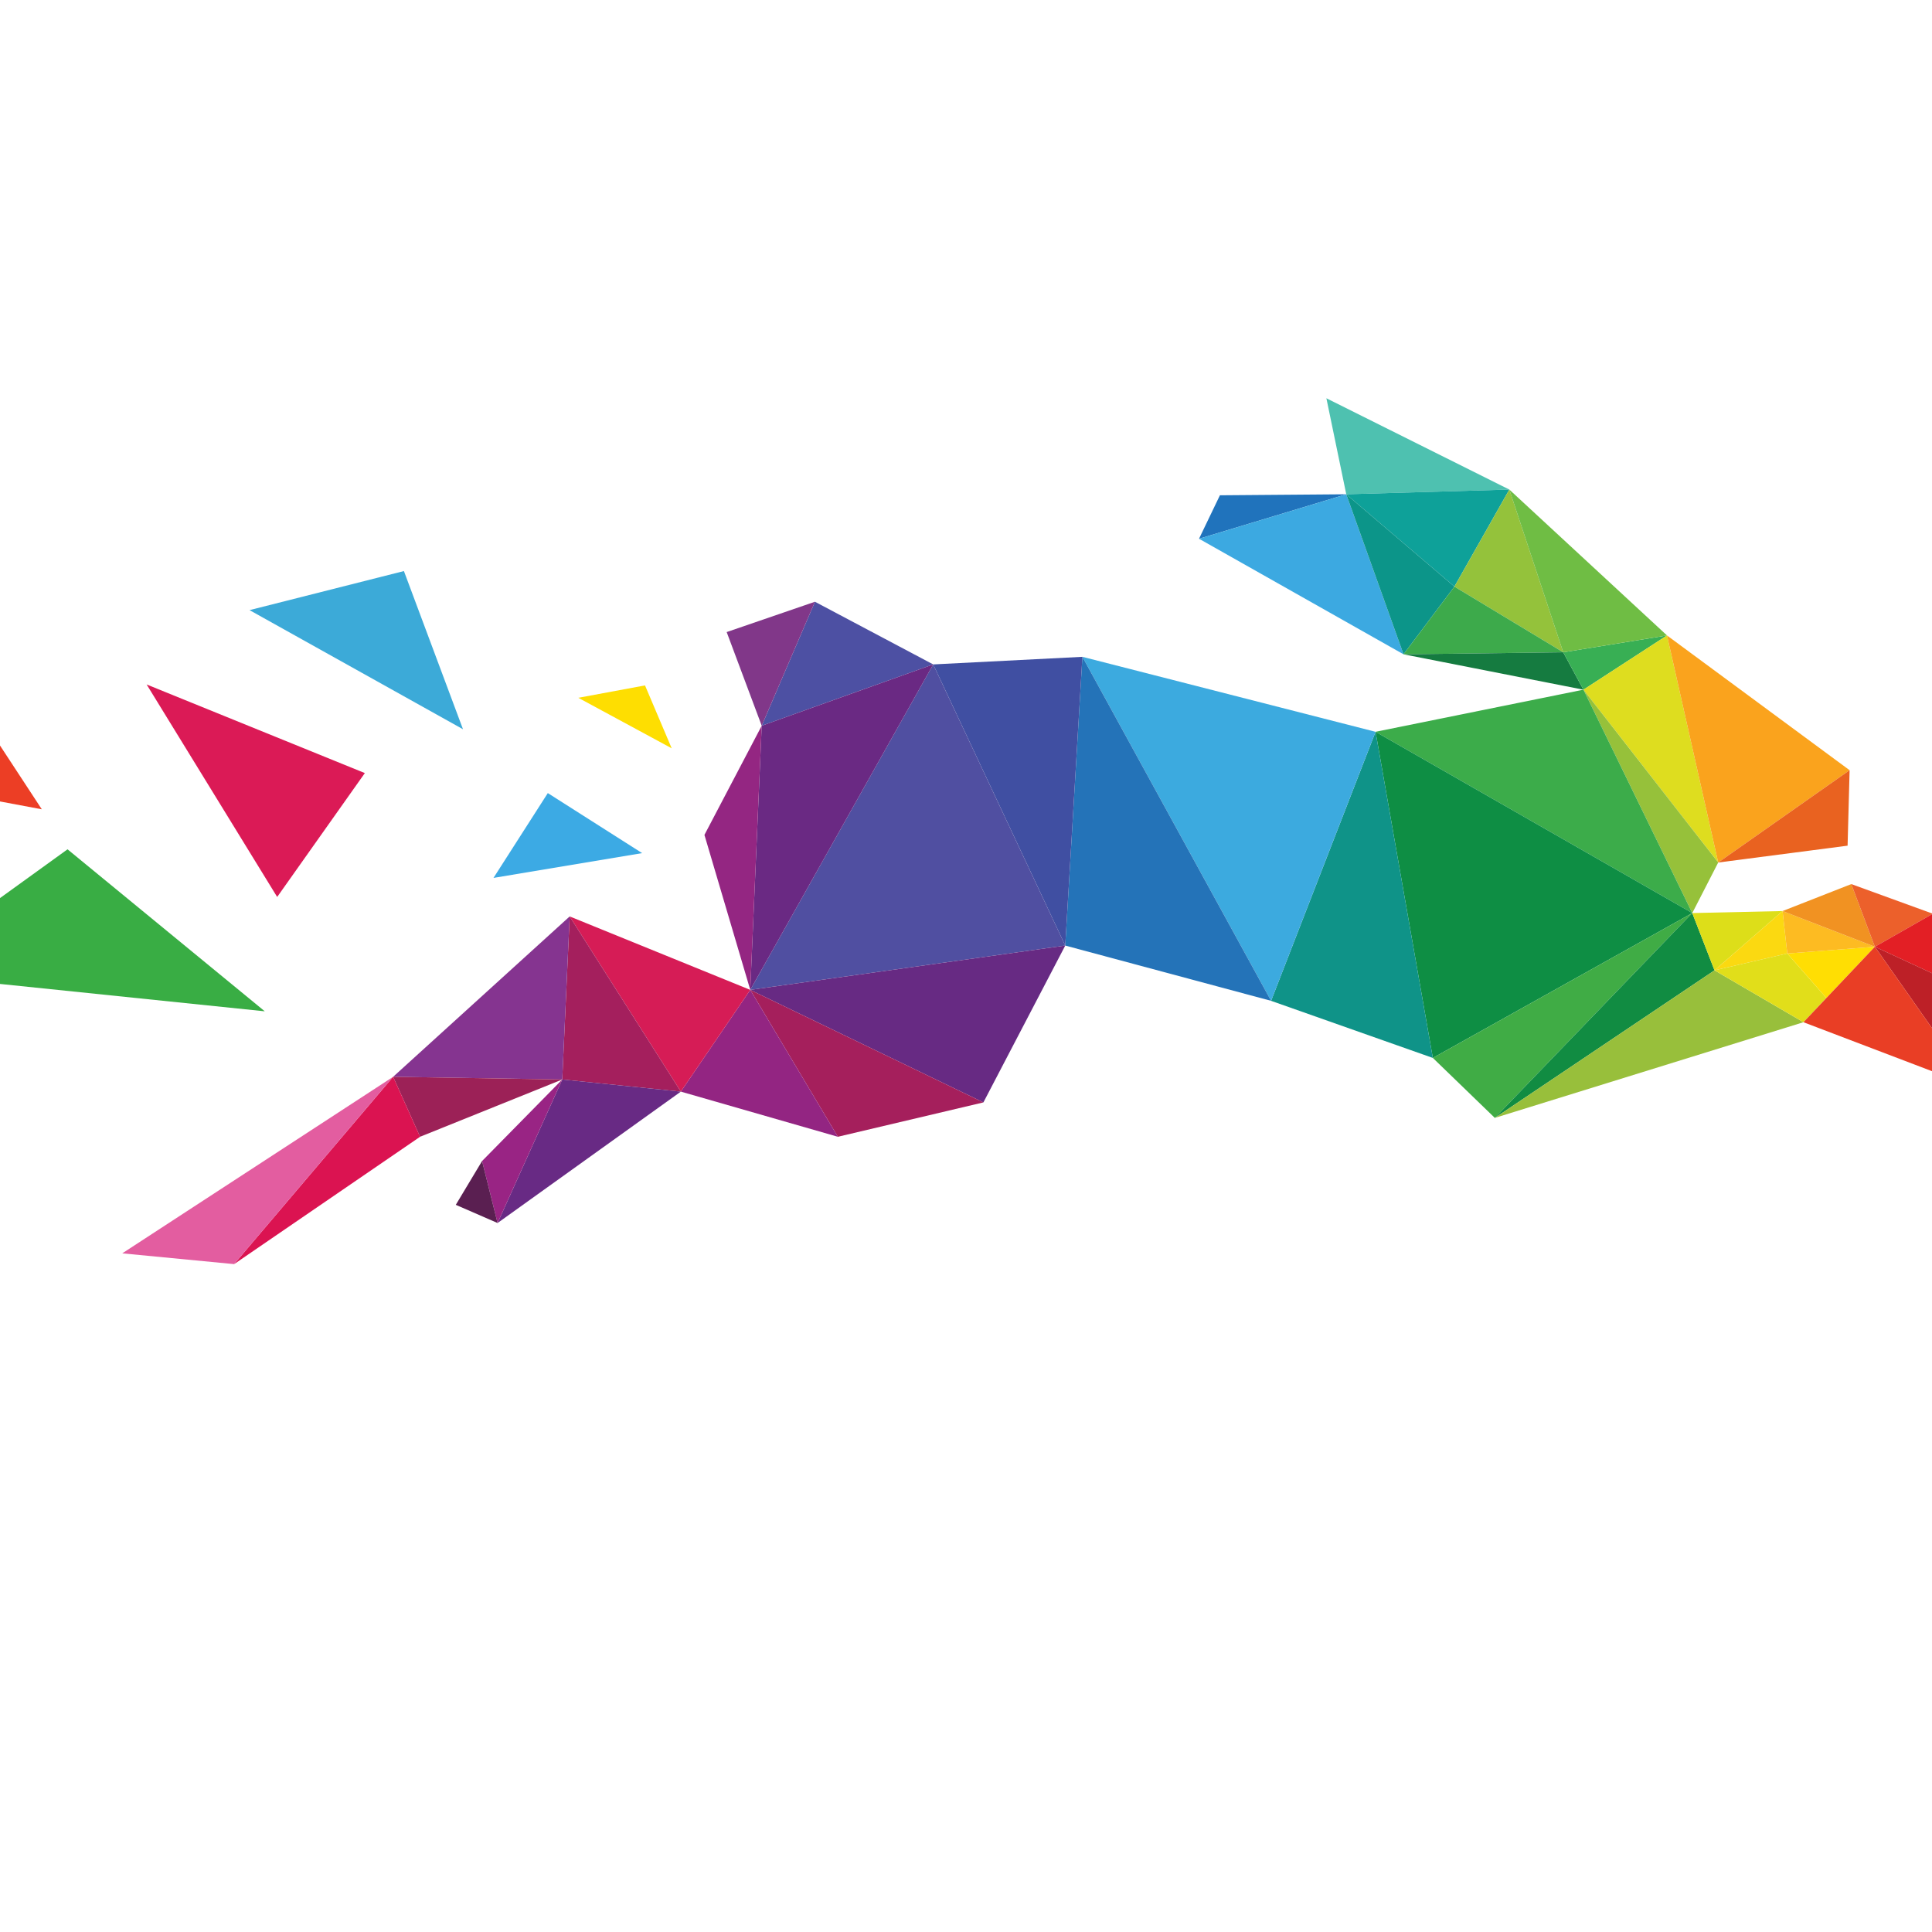 <?xml version="1.0" encoding="UTF-8" standalone="no"?>
<!-- Created with Inkscape (http://www.inkscape.org/) -->

<svg
   xmlns:dc="http://purl.org/dc/elements/1.1/"
   xmlns:cc="http://creativecommons.org/ns#"
   xmlns:rdf="http://www.w3.org/1999/02/22-rdf-syntax-ns#"
   xmlns:svg="http://www.w3.org/2000/svg"
   xmlns="http://www.w3.org/2000/svg"
   xmlns:sodipodi="http://sodipodi.sourceforge.net/DTD/sodipodi-0.dtd"
   xmlns:inkscape="http://www.inkscape.org/namespaces/inkscape"
   width="512"
   height="512"
   viewBox="0 0 512 512"
   version="1.1"
   id="svg8"
   inkscape:version="0.92.4 (5da689c313, 2019-01-14)"
   sodipodi:docname="drawing.svg">
  <defs
     id="defs2">
    <inkscape:path-effect
       effect="powerstroke"
       id="path-effect3902"
       is_visible="true"
       offset_points="0,0.5"
       sort_points="true"
       interpolator_type="CubicBezierJohan"
       interpolator_beta="0.2"
       start_linecap_type="zerowidth"
       linejoin_type="extrp_arc"
       miter_limit="4"
       end_linecap_type="zerowidth" />
  </defs>
  <sodipodi:namedview
     id="base"
     pagecolor="#ffffff"
     bordercolor="#666666"
     borderopacity="1.0"
     inkscape:pageopacity="0.0"
     inkscape:pageshadow="2"
     inkscape:zoom="0.175"
     inkscape:cx="-839.36166"
     inkscape:cy="746.68101"
     inkscape:document-units="mm"
     inkscape:current-layer="layer1"
     showgrid="false"
     inkscape:window-width="1600"
     inkscape:window-height="836"
     inkscape:window-x="0"
     inkscape:window-y="27"
     inkscape:window-maximized="1" />
  <g
     inkscape:label="Layer 1"
     inkscape:groupmode="layer"
     id="layer1">
    <g
       id="g5148">
      <path
         inkscape:connector-curvature="0"
         id="path3844"
         d="m 351.505,105.542 48.482,24.196 -43.214,1.25 z"
         style="fill:#4ec1b0;fill-opacity:1;stroke:none;stroke-width:1px;stroke-linecap:butt;stroke-linejoin:miter;stroke-opacity:1" />
      <path
         inkscape:connector-curvature="0"
         id="path3846"
         d="m 323.29,131.256 33.482,-0.268 -39.018,11.786 z"
         style="fill:#2073bc;fill-opacity:1;stroke:none;stroke-width:1px;stroke-linecap:butt;stroke-linejoin:miter;stroke-opacity:1" />
      <path
         inkscape:connector-curvature="0"
         id="path3848"
         d="m 356.772,130.988 15.179,42.411 -54.196,-30.625 z"
         style="fill:#3ca9e1;fill-opacity:1;stroke:none;stroke-width:1px;stroke-linecap:butt;stroke-linejoin:miter;stroke-opacity:1" />
      <path
         inkscape:connector-curvature="0"
         id="path3850"
         d="m 399.987,129.738 -14.554,25.714 -28.661,-24.464 z"
         style="fill:#0ea199;fill-opacity:1;stroke:none;stroke-width:1px;stroke-linecap:butt;stroke-linejoin:miter;stroke-opacity:1" />
      <path
         inkscape:connector-curvature="0"
         id="path3852"
         d="m 385.433,155.452 -13.482,17.946 -15.179,-42.411 z"
         style="fill:#0c9589;fill-opacity:1;stroke:none;stroke-width:1px;stroke-linecap:butt;stroke-linejoin:miter;stroke-opacity:1" />
      <path
         inkscape:connector-curvature="0"
         id="path3854"
         d="m 399.987,129.738 14.286,43.125 -28.839,-17.411 z"
         style="fill:#94c23b;fill-opacity:1;stroke:none;stroke-width:1px;stroke-linecap:butt;stroke-linejoin:miter;stroke-opacity:1" />
      <path
         inkscape:connector-curvature="0"
         id="path3856"
         d="m 414.272,172.863 -42.321,0.536 13.482,-17.946 z"
         style="fill:#3daa4b;fill-opacity:1;stroke:none;stroke-width:1px;stroke-linecap:butt;stroke-linejoin:miter;stroke-opacity:1" />
      <path
         inkscape:connector-curvature="0"
         id="path3858"
         d="m 414.272,172.863 5.357,9.911 -47.679,-9.375 z"
         style="fill:#157b40;fill-opacity:1;stroke:none;stroke-width:1px;stroke-linecap:butt;stroke-linejoin:miter;stroke-opacity:1" />
      <path
         inkscape:connector-curvature="0"
         id="path3860"
         d="m 441.772,168.399 -22.143,14.375 -5.357,-9.911 z"
         style="fill:#38af54;fill-opacity:1;stroke:none;stroke-width:1px;stroke-linecap:butt;stroke-linejoin:miter;stroke-opacity:1" />
      <path
         inkscape:connector-curvature="0"
         id="path3862"
         d="m 441.772,168.399 -41.786,-38.661 14.286,43.125 z"
         style="fill:#6fbd44;fill-opacity:1;stroke:none;stroke-width:1px;stroke-linecap:butt;stroke-linejoin:miter;stroke-opacity:1" />
      <path
         inkscape:connector-curvature="0"
         id="path3864"
         d="m 455.344,228.577 -13.571,-60.179 -22.143,14.375 z"
         style="fill:#dedd1f;fill-opacity:1;stroke:none;stroke-width:1px;stroke-linecap:butt;stroke-linejoin:miter;stroke-opacity:1" />
      <path
         inkscape:connector-curvature="0"
         id="path3866"
         d="m 441.772,168.399 48.393,35.714 -34.821,24.464 z"
         style="fill:#faa31d;fill-opacity:1;stroke:none;stroke-width:1px;stroke-linecap:butt;stroke-linejoin:miter;stroke-opacity:1" />
      <path
         inkscape:connector-curvature="0"
         id="path3868"
         d="m 455.344,228.577 34.286,-4.464 0.536,-20 z"
         style="fill:#e96220;fill-opacity:1;stroke:none;stroke-width:1px;stroke-linecap:butt;stroke-linejoin:miter;stroke-opacity:1" />
      <path
         inkscape:connector-curvature="0"
         id="path3870"
         d="m 455.344,228.577 -6.875,13.393 -28.839,-59.196 z"
         style="fill:#96c13a;fill-opacity:1;stroke:none;stroke-width:1px;stroke-linecap:butt;stroke-linejoin:miter;stroke-opacity:1" />
      <path
         inkscape:connector-curvature="0"
         id="path3872"
         d="m 448.469,241.97 -83.929,-48.036 55.089,-11.161 z"
         style="fill:#3cac4a;fill-opacity:1;stroke:none;stroke-width:1px;stroke-linecap:butt;stroke-linejoin:miter;stroke-opacity:1" />
      <path
         inkscape:connector-curvature="0"
         id="path3874"
         d="m 448.469,241.97 -68.75,38.393 -15.179,-86.429 z"
         style="fill:#0e8e44;fill-opacity:1;stroke:none;stroke-width:1px;stroke-linecap:butt;stroke-linejoin:miter;stroke-opacity:1" />
      <path
         inkscape:connector-curvature="0"
         id="path3876"
         d="m 448.469,241.97 -52.321,54.286 -16.429,-15.893 z"
         style="fill:#40ac45;fill-opacity:1;stroke:none;stroke-width:1px;stroke-linecap:butt;stroke-linejoin:miter;stroke-opacity:1" />
      <path
         inkscape:connector-curvature="0"
         id="path3878"
         d="m 448.469,241.97 5.893,15.179 -58.214,39.107 z"
         style="fill:#118c42;fill-opacity:1;stroke:none;stroke-width:1px;stroke-linecap:butt;stroke-linejoin:miter;stroke-opacity:1" />
      <path
         inkscape:connector-curvature="0"
         id="path3880"
         d="m 454.362,257.149 23.571,13.75 -81.786,25.357 z"
         style="fill:#98bf3b;fill-opacity:1;stroke:none;stroke-width:1px;stroke-linecap:butt;stroke-linejoin:miter;stroke-opacity:1" />
      <path
         inkscape:connector-curvature="0"
         id="path3882"
         d="m 448.469,241.97 23.929,-0.536 -18.036,15.714 z"
         style="fill:#ddde19;fill-opacity:1;stroke:none;stroke-width:1px;stroke-linecap:butt;stroke-linejoin:miter;stroke-opacity:1" />
      <path
         inkscape:connector-curvature="0"
         id="path3884"
         d="m 472.397,241.434 1.25,11.25 -19.286,4.464 z"
         style="fill:#fbd911;fill-opacity:1;stroke:none;stroke-width:1px;stroke-linecap:butt;stroke-linejoin:miter;stroke-opacity:1" />
      <path
         inkscape:connector-curvature="0"
         id="path3886"
         d="m 473.647,252.684 10.357,11.786 -6.071,6.429 -23.571,-13.75 z"
         style="fill:#e1de1a;fill-opacity:1;stroke:none;stroke-width:1px;stroke-linecap:butt;stroke-linejoin:miter;stroke-opacity:1" />
      <path
         inkscape:connector-curvature="0"
         id="path3888"
         d="m 496.862,250.899 -12.857,13.571 -10.357,-11.786 z"
         style="fill:#ffde03;fill-opacity:1;stroke:none;stroke-width:1px;stroke-linecap:butt;stroke-linejoin:miter;stroke-opacity:1" />
      <path
         inkscape:connector-curvature="0"
         id="path3890"
         d="m 496.862,250.899 -24.464,-9.464 1.25,11.25 z"
         style="fill:#fdbb22;fill-opacity:1;stroke:none;stroke-width:1px;stroke-linecap:butt;stroke-linejoin:miter;stroke-opacity:1" />
      <path
         inkscape:connector-curvature="0"
         id="path3892"
         d="m 496.862,250.899 -6.25,-16.607 -18.214,7.143 z"
         style="fill:#f19222;fill-opacity:1;stroke:none;stroke-width:1px;stroke-linecap:butt;stroke-linejoin:miter;stroke-opacity:1" />
      <path
         inkscape:connector-curvature="0"
         id="path3894"
         d="m 512.219,242.149 -15.357,8.75 -6.25,-16.607 z"
         style="fill:#ec602b;fill-opacity:1;stroke:none;stroke-width:1px;stroke-linecap:butt;stroke-linejoin:miter;stroke-opacity:1" />
      <path
         inkscape:connector-curvature="0"
         id="path3896"
         d="m 512.219,242.149 20.893,25.536 -36.25,-16.786 z"
         style="fill:#e31f25;fill-opacity:1;stroke:none;stroke-width:1px;stroke-linecap:butt;stroke-linejoin:miter;stroke-opacity:1" />
      <path
         inkscape:connector-curvature="0"
         id="path3898"
         d="M 533.112,267.684 522.933,288.042 496.862,250.899 Z"
         style="fill:#bd2027;fill-opacity:1;stroke:none;stroke-width:1px;stroke-linecap:butt;stroke-linejoin:miter;stroke-opacity:1" />
      <path
         inkscape:connector-curvature="0"
         id="path3904"
         d="m 379.719,280.363 -42.867,-15.132 27.688,-71.297 z"
         style="fill:#0f9388;fill-opacity:1;stroke:none;stroke-width:1px;stroke-linecap:butt;stroke-linejoin:miter;stroke-opacity:1" />
      <path
         inkscape:connector-curvature="0"
         id="path3906"
         d="m 364.54,193.934 -77.691,-19.87 50.003,91.166 z"
         style="fill:#3caadf;fill-opacity:1;stroke:none;stroke-width:1px;stroke-linecap:butt;stroke-linejoin:miter;stroke-opacity:1" />
      <path
         inkscape:connector-curvature="0"
         id="path3908"
         d="m 286.849,174.065 -4.546,76.519 54.548,14.647 z"
         style="fill:#2473b8;fill-opacity:1;stroke:none;stroke-width:1px;stroke-linecap:butt;stroke-linejoin:miter;stroke-opacity:1" />
      <path
         inkscape:connector-curvature="0"
         id="path3910"
         d="m 286.849,174.065 -39.541,2.013 34.996,74.506 z"
         style="fill:#404fa2;fill-opacity:1;stroke:none;stroke-width:1px;stroke-linecap:butt;stroke-linejoin:miter;stroke-opacity:1" />
      <path
         inkscape:connector-curvature="0"
         id="path3912"
         d="m 247.308,176.077 -48.482,86.25 83.478,-11.744 z"
         style="fill:#504fa1;fill-opacity:1;stroke:none;stroke-width:1px;stroke-linecap:butt;stroke-linejoin:miter;stroke-opacity:1" />
      <path
         inkscape:connector-curvature="0"
         id="path3914"
         d="m 215.969,159.47 31.339,16.607 -45.446,16.25 z"
         style="fill:#4d50a3;fill-opacity:1;stroke:none;stroke-width:1px;stroke-linecap:butt;stroke-linejoin:miter;stroke-opacity:1" />
      <path
         inkscape:connector-curvature="0"
         id="path3916"
         d="m 215.969,159.47 -23.393,8.036 9.286,24.821 14.107,-32.857"
         style="fill:#813789;fill-opacity:1;stroke:none;stroke-width:1px;stroke-linecap:butt;stroke-linejoin:miter;stroke-opacity:1" />
      <path
         inkscape:connector-curvature="0"
         id="path3918"
         d="m 201.862,192.327 45.446,-16.25 -48.482,86.25 z"
         style="fill:#6a2983;fill-opacity:1;stroke:none;stroke-width:1px;stroke-linecap:butt;stroke-linejoin:miter;stroke-opacity:1" />
      <path
         inkscape:connector-curvature="0"
         id="path3920"
         d="m 201.862,192.327 -15.179,28.929 12.143,41.071 z"
         style="fill:#942682;fill-opacity:1;stroke:none;stroke-width:1px;stroke-linecap:butt;stroke-linejoin:miter;stroke-opacity:1" />
      <path
         inkscape:connector-curvature="0"
         id="path3922"
         d="m 282.304,250.584 -21.692,41.565 -61.786,-29.821 z"
         style="fill:#672a83;fill-opacity:1;stroke:none;stroke-width:1px;stroke-linecap:butt;stroke-linejoin:miter;stroke-opacity:1" />
      <path
         inkscape:connector-curvature="0"
         id="path3924"
         d="m 260.612,292.149 -38.571,9.107 -23.214,-38.929 z"
         style="fill:#a51f5c;fill-opacity:1;stroke:none;stroke-width:1px;stroke-linecap:butt;stroke-linejoin:miter;stroke-opacity:1" />
      <path
         inkscape:connector-curvature="0"
         id="path3926"
         d="m 198.826,262.327 -18.393,26.964 41.607,11.964 z"
         style="fill:#932582;fill-opacity:1;stroke:none;stroke-width:1px;stroke-linecap:butt;stroke-linejoin:miter;stroke-opacity:1" />
      <path
         inkscape:connector-curvature="0"
         id="path3928"
         d="m 150.969,242.863 47.857,19.464 -18.393,26.964 z"
         style="fill:#d61c56;fill-opacity:1;stroke:none;stroke-width:1px;stroke-linecap:butt;stroke-linejoin:miter;stroke-opacity:1" />
      <path
         inkscape:connector-curvature="0"
         id="path3930"
         d="m 150.969,242.863 29.464,46.429 -31.429,-3.214 z"
         style="fill:#a41f5d;fill-opacity:1;stroke:none;stroke-width:1px;stroke-linecap:butt;stroke-linejoin:miter;stroke-opacity:1" />
      <path
         inkscape:connector-curvature="0"
         id="path3932"
         d="m 149.005,286.077 31.429,3.214 -48.571,34.821 z"
         style="fill:#682a84;fill-opacity:1;stroke:none;stroke-width:1px;stroke-linecap:butt;stroke-linejoin:miter;stroke-opacity:1" />
      <path
         inkscape:connector-curvature="0"
         id="path3934"
         d="m 127.755,307.684 21.25,-21.607 -17.143,38.036 z"
         style="fill:#992484;fill-opacity:1;stroke:none;stroke-width:1px;stroke-linecap:butt;stroke-linejoin:miter;stroke-opacity:1" />
      <path
         inkscape:connector-curvature="0"
         id="path3936"
         d="m 127.755,307.684 -6.964,11.607 11.071,4.821 z"
         style="fill:#5a1f51;fill-opacity:1;stroke:none;stroke-width:1px;stroke-linecap:butt;stroke-linejoin:miter;stroke-opacity:1" />
      <path
         inkscape:connector-curvature="0"
         id="path3938"
         d="m 150.969,242.863 -46.786,42.5 44.821,0.714 z"
         style="fill:#853490;fill-opacity:1;stroke:none;stroke-width:1px;stroke-linecap:butt;stroke-linejoin:miter;stroke-opacity:1" />
      <path
         inkscape:connector-curvature="0"
         id="path3940"
         d="m 104.183,285.363 44.821,0.714 -37.679,15.179 z"
         style="fill:#9c2157;fill-opacity:1;stroke:none;stroke-width:1px;stroke-linecap:butt;stroke-linejoin:miter;stroke-opacity:1" />
      <path
         inkscape:connector-curvature="0"
         id="path3942"
         d="m 104.183,285.363 -42.143,49.643 49.286,-33.75 z"
         style="fill:#db1351;fill-opacity:1;stroke:none;stroke-width:1px;stroke-linecap:butt;stroke-linejoin:miter;stroke-opacity:1" />
      <path
         inkscape:connector-curvature="0"
         id="path3944"
         d="m 104.183,285.363 -71.786,46.786 29.643,2.857 42.143,-49.643"
         style="fill:#e35da0;fill-opacity:1;stroke:none;stroke-width:1px;stroke-linecap:butt;stroke-linejoin:miter;stroke-opacity:1" />
      <path
         inkscape:connector-curvature="0"
         id="path3946"
         d="m 153.257,184.924 17.678,-3.283 7.071,16.668 z"
         style="fill:#fede01;fill-opacity:1;stroke:none;stroke-width:1px;stroke-linecap:butt;stroke-linejoin:miter;stroke-opacity:1" />
      <path
         inkscape:connector-curvature="0"
         id="path3948"
         d="m 107.042,151.336 15.657,41.921 -56.569,-31.567 z"
         style="fill:#3caad8;fill-opacity:1;stroke:none;stroke-width:1px;stroke-linecap:butt;stroke-linejoin:miter;stroke-opacity:1" />
      <path
         inkscape:connector-curvature="0"
         id="path3950"
         d="m 38.857,181.388 57.831,23.486 -23.234,32.83 z"
         style="fill:#db1a56;fill-opacity:1;stroke:none;stroke-width:1px;stroke-linecap:butt;stroke-linejoin:miter;stroke-opacity:1" />
      <path
         inkscape:connector-curvature="0"
         id="path3952"
         d="m 145.176,210.178 -14.395,22.476 39.396,-6.566 z"
         style="fill:#3caae4;fill-opacity:1;stroke:none;stroke-width:1px;stroke-linecap:butt;stroke-linejoin:miter;stroke-opacity:1" />
      <path
         inkscape:connector-curvature="0"
         id="path3954"
         d="m 17.896,225.077 52.275,42.931 -97.732,-10.102 z"
         style="fill:#39ad44;fill-opacity:1;stroke:none;stroke-width:1px;stroke-linecap:butt;stroke-linejoin:miter;stroke-opacity:1" />
      <path
         inkscape:connector-curvature="0"
         id="path3956"
         d="m -8.368,275.08 -66.67,39.901 -30.305,-15.91 z"
         style="fill:#e65da5;fill-opacity:1;stroke:none;stroke-width:1px;stroke-linecap:butt;stroke-linejoin:miter;stroke-opacity:1" />
      <path
         inkscape:connector-curvature="0"
         id="path3958"
         d="m -55.34,234.421 -27.022,29.799 2.778,-29.042 z"
         style="fill:#fde001;fill-opacity:1;stroke:none;stroke-width:1px;stroke-linecap:butt;stroke-linejoin:miter;stroke-opacity:1" />
      <path
         inkscape:connector-curvature="0"
         id="path3960"
         d="m -13.418,177.095 -28.032,27.527 52.528,9.849 z"
         style="fill:#ec3e25;fill-opacity:1;stroke:none;stroke-width:1px;stroke-linecap:butt;stroke-linejoin:miter;stroke-opacity:1" />
      <path
         inkscape:connector-curvature="0"
         id="path3962"
         d="m -27.055,123.052 -22.728,57.579 -58.841,-24.496 z"
         style="fill:#863390;fill-opacity:1;stroke:none;stroke-width:1px;stroke-linecap:butt;stroke-linejoin:miter;stroke-opacity:1" />
      <path
         inkscape:connector-curvature="0"
         id="path3964"
         d="m -146.506,148.558 54.043,54.296 -54.296,-19.698 z"
         style="fill:#e0de17;fill-opacity:1;stroke:none;stroke-width:1px;stroke-linecap:butt;stroke-linejoin:miter;stroke-opacity:1" />
      <path
         inkscape:connector-curvature="0"
         id="path3966"
         d="m -146.758,243.765 51.77,-5.303 -51.518,36.871 z"
         style="fill:#159088;fill-opacity:1;stroke:none;stroke-width:1px;stroke-linecap:butt;stroke-linejoin:miter;stroke-opacity:1" />
      <path
         inkscape:connector-curvature="0"
         id="path4773"
         d="m 496.862,250.899 26.071,37.143 -45,-17.143 z"
         style="fill:#e93e25;fill-opacity:1;stroke:none;stroke-width:1px;stroke-linecap:butt;stroke-linejoin:miter;stroke-opacity:1" />
    </g>
    <g
       transform="translate(-1147.462,-931.131)"
       id="g5148-3">
      <path
         inkscape:connector-curvature="0"
         id="path3844-6"
         d="m 351.505,105.542 48.482,24.196 -43.214,1.25 z"
         style="fill:#4ec1b0;fill-opacity:1;stroke:none;stroke-width:1px;stroke-linecap:butt;stroke-linejoin:miter;stroke-opacity:1" />
      <path
         inkscape:connector-curvature="0"
         id="path3846-7"
         d="m 323.29,131.256 33.482,-0.268 -39.018,11.786 z"
         style="fill:#2073bc;fill-opacity:1;stroke:none;stroke-width:1px;stroke-linecap:butt;stroke-linejoin:miter;stroke-opacity:1" />
      <path
         inkscape:connector-curvature="0"
         id="path3848-5"
         d="m 356.772,130.988 15.179,42.411 -54.196,-30.625 z"
         style="fill:#3ca9e1;fill-opacity:1;stroke:none;stroke-width:1px;stroke-linecap:butt;stroke-linejoin:miter;stroke-opacity:1" />
      <path
         inkscape:connector-curvature="0"
         id="path3850-3"
         d="m 399.987,129.738 -14.554,25.714 -28.661,-24.464 z"
         style="fill:#0ea199;fill-opacity:1;stroke:none;stroke-width:1px;stroke-linecap:butt;stroke-linejoin:miter;stroke-opacity:1" />
      <path
         inkscape:connector-curvature="0"
         id="path3852-5"
         d="m 385.433,155.452 -13.482,17.946 -15.179,-42.411 z"
         style="fill:#0c9589;fill-opacity:1;stroke:none;stroke-width:1px;stroke-linecap:butt;stroke-linejoin:miter;stroke-opacity:1" />
      <path
         inkscape:connector-curvature="0"
         id="path3854-6"
         d="m 399.987,129.738 14.286,43.125 -28.839,-17.411 z"
         style="fill:#94c23b;fill-opacity:1;stroke:none;stroke-width:1px;stroke-linecap:butt;stroke-linejoin:miter;stroke-opacity:1" />
      <path
         inkscape:connector-curvature="0"
         id="path3856-2"
         d="m 414.272,172.863 -42.321,0.536 13.482,-17.946 z"
         style="fill:#3daa4b;fill-opacity:1;stroke:none;stroke-width:1px;stroke-linecap:butt;stroke-linejoin:miter;stroke-opacity:1" />
      <path
         inkscape:connector-curvature="0"
         id="path3858-9"
         d="m 414.272,172.863 5.357,9.911 -47.679,-9.375 z"
         style="fill:#157b40;fill-opacity:1;stroke:none;stroke-width:1px;stroke-linecap:butt;stroke-linejoin:miter;stroke-opacity:1" />
      <path
         inkscape:connector-curvature="0"
         id="path3860-1"
         d="m 441.772,168.399 -22.143,14.375 -5.357,-9.911 z"
         style="fill:#38af54;fill-opacity:1;stroke:none;stroke-width:1px;stroke-linecap:butt;stroke-linejoin:miter;stroke-opacity:1" />
      <path
         inkscape:connector-curvature="0"
         id="path3862-2"
         d="m 441.772,168.399 -41.786,-38.661 14.286,43.125 z"
         style="fill:#6fbd44;fill-opacity:1;stroke:none;stroke-width:1px;stroke-linecap:butt;stroke-linejoin:miter;stroke-opacity:1" />
      <path
         inkscape:connector-curvature="0"
         id="path3864-7"
         d="m 455.344,228.577 -13.571,-60.179 -22.143,14.375 z"
         style="fill:#dedd1f;fill-opacity:1;stroke:none;stroke-width:1px;stroke-linecap:butt;stroke-linejoin:miter;stroke-opacity:1" />
      <path
         inkscape:connector-curvature="0"
         id="path3866-0"
         d="m 441.772,168.399 48.393,35.714 -34.821,24.464 z"
         style="fill:#faa31d;fill-opacity:1;stroke:none;stroke-width:1px;stroke-linecap:butt;stroke-linejoin:miter;stroke-opacity:1" />
      <path
         inkscape:connector-curvature="0"
         id="path3868-9"
         d="m 455.344,228.577 34.286,-4.464 0.536,-20 z"
         style="fill:#e96220;fill-opacity:1;stroke:none;stroke-width:1px;stroke-linecap:butt;stroke-linejoin:miter;stroke-opacity:1" />
      <path
         inkscape:connector-curvature="0"
         id="path3870-3"
         d="m 455.344,228.577 -6.875,13.393 -28.839,-59.196 z"
         style="fill:#96c13a;fill-opacity:1;stroke:none;stroke-width:1px;stroke-linecap:butt;stroke-linejoin:miter;stroke-opacity:1" />
      <path
         inkscape:connector-curvature="0"
         id="path3872-6"
         d="m 448.469,241.97 -83.929,-48.036 55.089,-11.161 z"
         style="fill:#3cac4a;fill-opacity:1;stroke:none;stroke-width:1px;stroke-linecap:butt;stroke-linejoin:miter;stroke-opacity:1" />
      <path
         inkscape:connector-curvature="0"
         id="path3874-0"
         d="m 448.469,241.97 -68.75,38.393 -15.179,-86.429 z"
         style="fill:#0e8e44;fill-opacity:1;stroke:none;stroke-width:1px;stroke-linecap:butt;stroke-linejoin:miter;stroke-opacity:1" />
      <path
         inkscape:connector-curvature="0"
         id="path3876-6"
         d="m 448.469,241.97 -52.321,54.286 -16.429,-15.893 z"
         style="fill:#40ac45;fill-opacity:1;stroke:none;stroke-width:1px;stroke-linecap:butt;stroke-linejoin:miter;stroke-opacity:1" />
      <path
         inkscape:connector-curvature="0"
         id="path3878-2"
         d="m 448.469,241.97 5.893,15.179 -58.214,39.107 z"
         style="fill:#118c42;fill-opacity:1;stroke:none;stroke-width:1px;stroke-linecap:butt;stroke-linejoin:miter;stroke-opacity:1" />
      <path
         inkscape:connector-curvature="0"
         id="path3880-6"
         d="m 454.362,257.149 23.571,13.75 -81.786,25.357 z"
         style="fill:#98bf3b;fill-opacity:1;stroke:none;stroke-width:1px;stroke-linecap:butt;stroke-linejoin:miter;stroke-opacity:1" />
      <path
         inkscape:connector-curvature="0"
         id="path3882-1"
         d="m 448.469,241.97 23.929,-0.536 -18.036,15.714 z"
         style="fill:#ddde19;fill-opacity:1;stroke:none;stroke-width:1px;stroke-linecap:butt;stroke-linejoin:miter;stroke-opacity:1" />
      <path
         inkscape:connector-curvature="0"
         id="path3884-8"
         d="m 472.397,241.434 1.25,11.25 -19.286,4.464 z"
         style="fill:#fbd911;fill-opacity:1;stroke:none;stroke-width:1px;stroke-linecap:butt;stroke-linejoin:miter;stroke-opacity:1" />
      <path
         inkscape:connector-curvature="0"
         id="path3886-7"
         d="m 473.647,252.684 10.357,11.786 -6.071,6.429 -23.571,-13.75 z"
         style="fill:#e1de1a;fill-opacity:1;stroke:none;stroke-width:1px;stroke-linecap:butt;stroke-linejoin:miter;stroke-opacity:1" />
      <path
         inkscape:connector-curvature="0"
         id="path3888-9"
         d="m 496.862,250.899 -12.857,13.571 -10.357,-11.786 z"
         style="fill:#ffde03;fill-opacity:1;stroke:none;stroke-width:1px;stroke-linecap:butt;stroke-linejoin:miter;stroke-opacity:1" />
      <path
         inkscape:connector-curvature="0"
         id="path3890-2"
         d="m 496.862,250.899 -24.464,-9.464 1.25,11.25 z"
         style="fill:#fdbb22;fill-opacity:1;stroke:none;stroke-width:1px;stroke-linecap:butt;stroke-linejoin:miter;stroke-opacity:1" />
      <path
         inkscape:connector-curvature="0"
         id="path3892-0"
         d="m 496.862,250.899 -6.25,-16.607 -18.214,7.143 z"
         style="fill:#f19222;fill-opacity:1;stroke:none;stroke-width:1px;stroke-linecap:butt;stroke-linejoin:miter;stroke-opacity:1" />
      <path
         inkscape:connector-curvature="0"
         id="path3894-2"
         d="m 512.219,242.149 -15.357,8.75 -6.25,-16.607 z"
         style="fill:#ec602b;fill-opacity:1;stroke:none;stroke-width:1px;stroke-linecap:butt;stroke-linejoin:miter;stroke-opacity:1" />
      <path
         inkscape:connector-curvature="0"
         id="path3896-3"
         d="m 512.219,242.149 20.893,25.536 -36.25,-16.786 z"
         style="fill:#e31f25;fill-opacity:1;stroke:none;stroke-width:1px;stroke-linecap:butt;stroke-linejoin:miter;stroke-opacity:1" />
      <path
         inkscape:connector-curvature="0"
         id="path3898-7"
         d="M 533.112,267.684 522.933,288.042 496.862,250.899 Z"
         style="fill:#bd2027;fill-opacity:1;stroke:none;stroke-width:1px;stroke-linecap:butt;stroke-linejoin:miter;stroke-opacity:1" />
      <path
         inkscape:connector-curvature="0"
         id="path3904-5"
         d="m 379.719,280.363 -42.867,-15.132 27.688,-71.297 z"
         style="fill:#0f9388;fill-opacity:1;stroke:none;stroke-width:1px;stroke-linecap:butt;stroke-linejoin:miter;stroke-opacity:1" />
      <path
         inkscape:connector-curvature="0"
         id="path3906-9"
         d="m 364.54,193.934 -77.691,-19.87 50.003,91.166 z"
         style="fill:#3caadf;fill-opacity:1;stroke:none;stroke-width:1px;stroke-linecap:butt;stroke-linejoin:miter;stroke-opacity:1" />
      <path
         inkscape:connector-curvature="0"
         id="path3908-2"
         d="m 286.849,174.065 -4.546,76.519 54.548,14.647 z"
         style="fill:#2473b8;fill-opacity:1;stroke:none;stroke-width:1px;stroke-linecap:butt;stroke-linejoin:miter;stroke-opacity:1" />
      <path
         inkscape:connector-curvature="0"
         id="path3910-2"
         d="m 286.849,174.065 -39.541,2.013 34.996,74.506 z"
         style="fill:#404fa2;fill-opacity:1;stroke:none;stroke-width:1px;stroke-linecap:butt;stroke-linejoin:miter;stroke-opacity:1" />
      <path
         inkscape:connector-curvature="0"
         id="path3912-8"
         d="m 247.308,176.077 -48.482,86.25 83.478,-11.744 z"
         style="fill:#504fa1;fill-opacity:1;stroke:none;stroke-width:1px;stroke-linecap:butt;stroke-linejoin:miter;stroke-opacity:1" />
      <path
         inkscape:connector-curvature="0"
         id="path3914-9"
         d="m 215.969,159.47 31.339,16.607 -45.446,16.25 z"
         style="fill:#4d50a3;fill-opacity:1;stroke:none;stroke-width:1px;stroke-linecap:butt;stroke-linejoin:miter;stroke-opacity:1" />
      <path
         inkscape:connector-curvature="0"
         id="path3916-7"
         d="m 215.969,159.47 -23.393,8.036 9.286,24.821 14.107,-32.857"
         style="fill:#813789;fill-opacity:1;stroke:none;stroke-width:1px;stroke-linecap:butt;stroke-linejoin:miter;stroke-opacity:1" />
      <path
         inkscape:connector-curvature="0"
         id="path3918-3"
         d="m 201.862,192.327 45.446,-16.25 -48.482,86.25 z"
         style="fill:#6a2983;fill-opacity:1;stroke:none;stroke-width:1px;stroke-linecap:butt;stroke-linejoin:miter;stroke-opacity:1" />
      <path
         inkscape:connector-curvature="0"
         id="path3920-6"
         d="m 201.862,192.327 -15.179,28.929 12.143,41.071 z"
         style="fill:#942682;fill-opacity:1;stroke:none;stroke-width:1px;stroke-linecap:butt;stroke-linejoin:miter;stroke-opacity:1" />
      <path
         inkscape:connector-curvature="0"
         id="path3922-1"
         d="m 282.304,250.584 -21.692,41.565 -61.786,-29.821 z"
         style="fill:#672a83;fill-opacity:1;stroke:none;stroke-width:1px;stroke-linecap:butt;stroke-linejoin:miter;stroke-opacity:1" />
      <path
         inkscape:connector-curvature="0"
         id="path3924-2"
         d="m 260.612,292.149 -38.571,9.107 -23.214,-38.929 z"
         style="fill:#a51f5c;fill-opacity:1;stroke:none;stroke-width:1px;stroke-linecap:butt;stroke-linejoin:miter;stroke-opacity:1" />
      <path
         inkscape:connector-curvature="0"
         id="path3926-9"
         d="m 198.826,262.327 -18.393,26.964 41.607,11.964 z"
         style="fill:#932582;fill-opacity:1;stroke:none;stroke-width:1px;stroke-linecap:butt;stroke-linejoin:miter;stroke-opacity:1" />
      <path
         inkscape:connector-curvature="0"
         id="path3928-3"
         d="m 150.969,242.863 47.857,19.464 -18.393,26.964 z"
         style="fill:#d61c56;fill-opacity:1;stroke:none;stroke-width:1px;stroke-linecap:butt;stroke-linejoin:miter;stroke-opacity:1" />
      <path
         inkscape:connector-curvature="0"
         id="path3930-1"
         d="m 150.969,242.863 29.464,46.429 -31.429,-3.214 z"
         style="fill:#a41f5d;fill-opacity:1;stroke:none;stroke-width:1px;stroke-linecap:butt;stroke-linejoin:miter;stroke-opacity:1" />
      <path
         inkscape:connector-curvature="0"
         id="path3932-9"
         d="m 149.005,286.077 31.429,3.214 -48.571,34.821 z"
         style="fill:#682a84;fill-opacity:1;stroke:none;stroke-width:1px;stroke-linecap:butt;stroke-linejoin:miter;stroke-opacity:1" />
      <path
         inkscape:connector-curvature="0"
         id="path3934-4"
         d="m 127.755,307.684 21.25,-21.607 -17.143,38.036 z"
         style="fill:#992484;fill-opacity:1;stroke:none;stroke-width:1px;stroke-linecap:butt;stroke-linejoin:miter;stroke-opacity:1" />
      <path
         inkscape:connector-curvature="0"
         id="path3936-7"
         d="m 127.755,307.684 -6.964,11.607 11.071,4.821 z"
         style="fill:#5a1f51;fill-opacity:1;stroke:none;stroke-width:1px;stroke-linecap:butt;stroke-linejoin:miter;stroke-opacity:1" />
      <path
         inkscape:connector-curvature="0"
         id="path3938-8"
         d="m 150.969,242.863 -46.786,42.5 44.821,0.714 z"
         style="fill:#853490;fill-opacity:1;stroke:none;stroke-width:1px;stroke-linecap:butt;stroke-linejoin:miter;stroke-opacity:1" />
      <path
         inkscape:connector-curvature="0"
         id="path3940-4"
         d="m 104.183,285.363 44.821,0.714 -37.679,15.179 z"
         style="fill:#9c2157;fill-opacity:1;stroke:none;stroke-width:1px;stroke-linecap:butt;stroke-linejoin:miter;stroke-opacity:1" />
      <path
         inkscape:connector-curvature="0"
         id="path3942-5"
         d="m 104.183,285.363 -42.143,49.643 49.286,-33.75 z"
         style="fill:#db1351;fill-opacity:1;stroke:none;stroke-width:1px;stroke-linecap:butt;stroke-linejoin:miter;stroke-opacity:1" />
      <path
         inkscape:connector-curvature="0"
         id="path3944-0"
         d="m 104.183,285.363 -71.786,46.786 29.643,2.857 42.143,-49.643"
         style="fill:#e35da0;fill-opacity:1;stroke:none;stroke-width:1px;stroke-linecap:butt;stroke-linejoin:miter;stroke-opacity:1" />
      <path
         inkscape:connector-curvature="0"
         id="path3946-3"
         d="m 153.257,184.924 17.678,-3.283 7.071,16.668 z"
         style="fill:#fede01;fill-opacity:1;stroke:none;stroke-width:1px;stroke-linecap:butt;stroke-linejoin:miter;stroke-opacity:1" />
      <path
         inkscape:connector-curvature="0"
         id="path3948-6"
         d="m 107.042,151.336 15.657,41.921 -56.569,-31.567 z"
         style="fill:#3caad8;fill-opacity:1;stroke:none;stroke-width:1px;stroke-linecap:butt;stroke-linejoin:miter;stroke-opacity:1" />
      <path
         inkscape:connector-curvature="0"
         id="path3950-1"
         d="m 38.857,181.388 57.831,23.486 -23.234,32.83 z"
         style="fill:#db1a56;fill-opacity:1;stroke:none;stroke-width:1px;stroke-linecap:butt;stroke-linejoin:miter;stroke-opacity:1" />
      <path
         inkscape:connector-curvature="0"
         id="path3952-0"
         d="m 145.176,210.178 -14.395,22.476 39.396,-6.566 z"
         style="fill:#3caae4;fill-opacity:1;stroke:none;stroke-width:1px;stroke-linecap:butt;stroke-linejoin:miter;stroke-opacity:1" />
      <path
         inkscape:connector-curvature="0"
         id="path3954-6"
         d="m 17.896,225.077 52.275,42.931 -97.732,-10.102 z"
         style="fill:#39ad44;fill-opacity:1;stroke:none;stroke-width:1px;stroke-linecap:butt;stroke-linejoin:miter;stroke-opacity:1" />
      <path
         inkscape:connector-curvature="0"
         id="path3956-3"
         d="m -8.368,275.08 -66.67,39.901 -30.305,-15.91 z"
         style="fill:#e65da5;fill-opacity:1;stroke:none;stroke-width:1px;stroke-linecap:butt;stroke-linejoin:miter;stroke-opacity:1" />
      <path
         inkscape:connector-curvature="0"
         id="path3958-2"
         d="m -55.34,234.421 -27.022,29.799 2.778,-29.042 z"
         style="fill:#fde001;fill-opacity:1;stroke:none;stroke-width:1px;stroke-linecap:butt;stroke-linejoin:miter;stroke-opacity:1" />
      <path
         inkscape:connector-curvature="0"
         id="path3960-0"
         d="m -13.418,177.095 -28.032,27.527 52.528,9.849 z"
         style="fill:#ec3e25;fill-opacity:1;stroke:none;stroke-width:1px;stroke-linecap:butt;stroke-linejoin:miter;stroke-opacity:1" />
      <path
         inkscape:connector-curvature="0"
         id="path3962-6"
         d="m -27.055,123.052 -22.728,57.579 -58.841,-24.496 z"
         style="fill:#863390;fill-opacity:1;stroke:none;stroke-width:1px;stroke-linecap:butt;stroke-linejoin:miter;stroke-opacity:1" />
      <path
         inkscape:connector-curvature="0"
         id="path3964-1"
         d="m -146.506,148.558 54.043,54.296 -54.296,-19.698 z"
         style="fill:#e0de17;fill-opacity:1;stroke:none;stroke-width:1px;stroke-linecap:butt;stroke-linejoin:miter;stroke-opacity:1" />
      <path
         inkscape:connector-curvature="0"
         id="path3966-5"
         d="m -146.758,243.765 51.77,-5.303 -51.518,36.871 z"
         style="fill:#159088;fill-opacity:1;stroke:none;stroke-width:1px;stroke-linecap:butt;stroke-linejoin:miter;stroke-opacity:1" />
      <path
         inkscape:connector-curvature="0"
         id="path4773-5"
         d="m 496.862,250.899 26.071,37.143 -45,-17.143 z"
         style="fill:#e93e25;fill-opacity:1;stroke:none;stroke-width:1px;stroke-linecap:butt;stroke-linejoin:miter;stroke-opacity:1" />
    </g>
  </g>
</svg>
